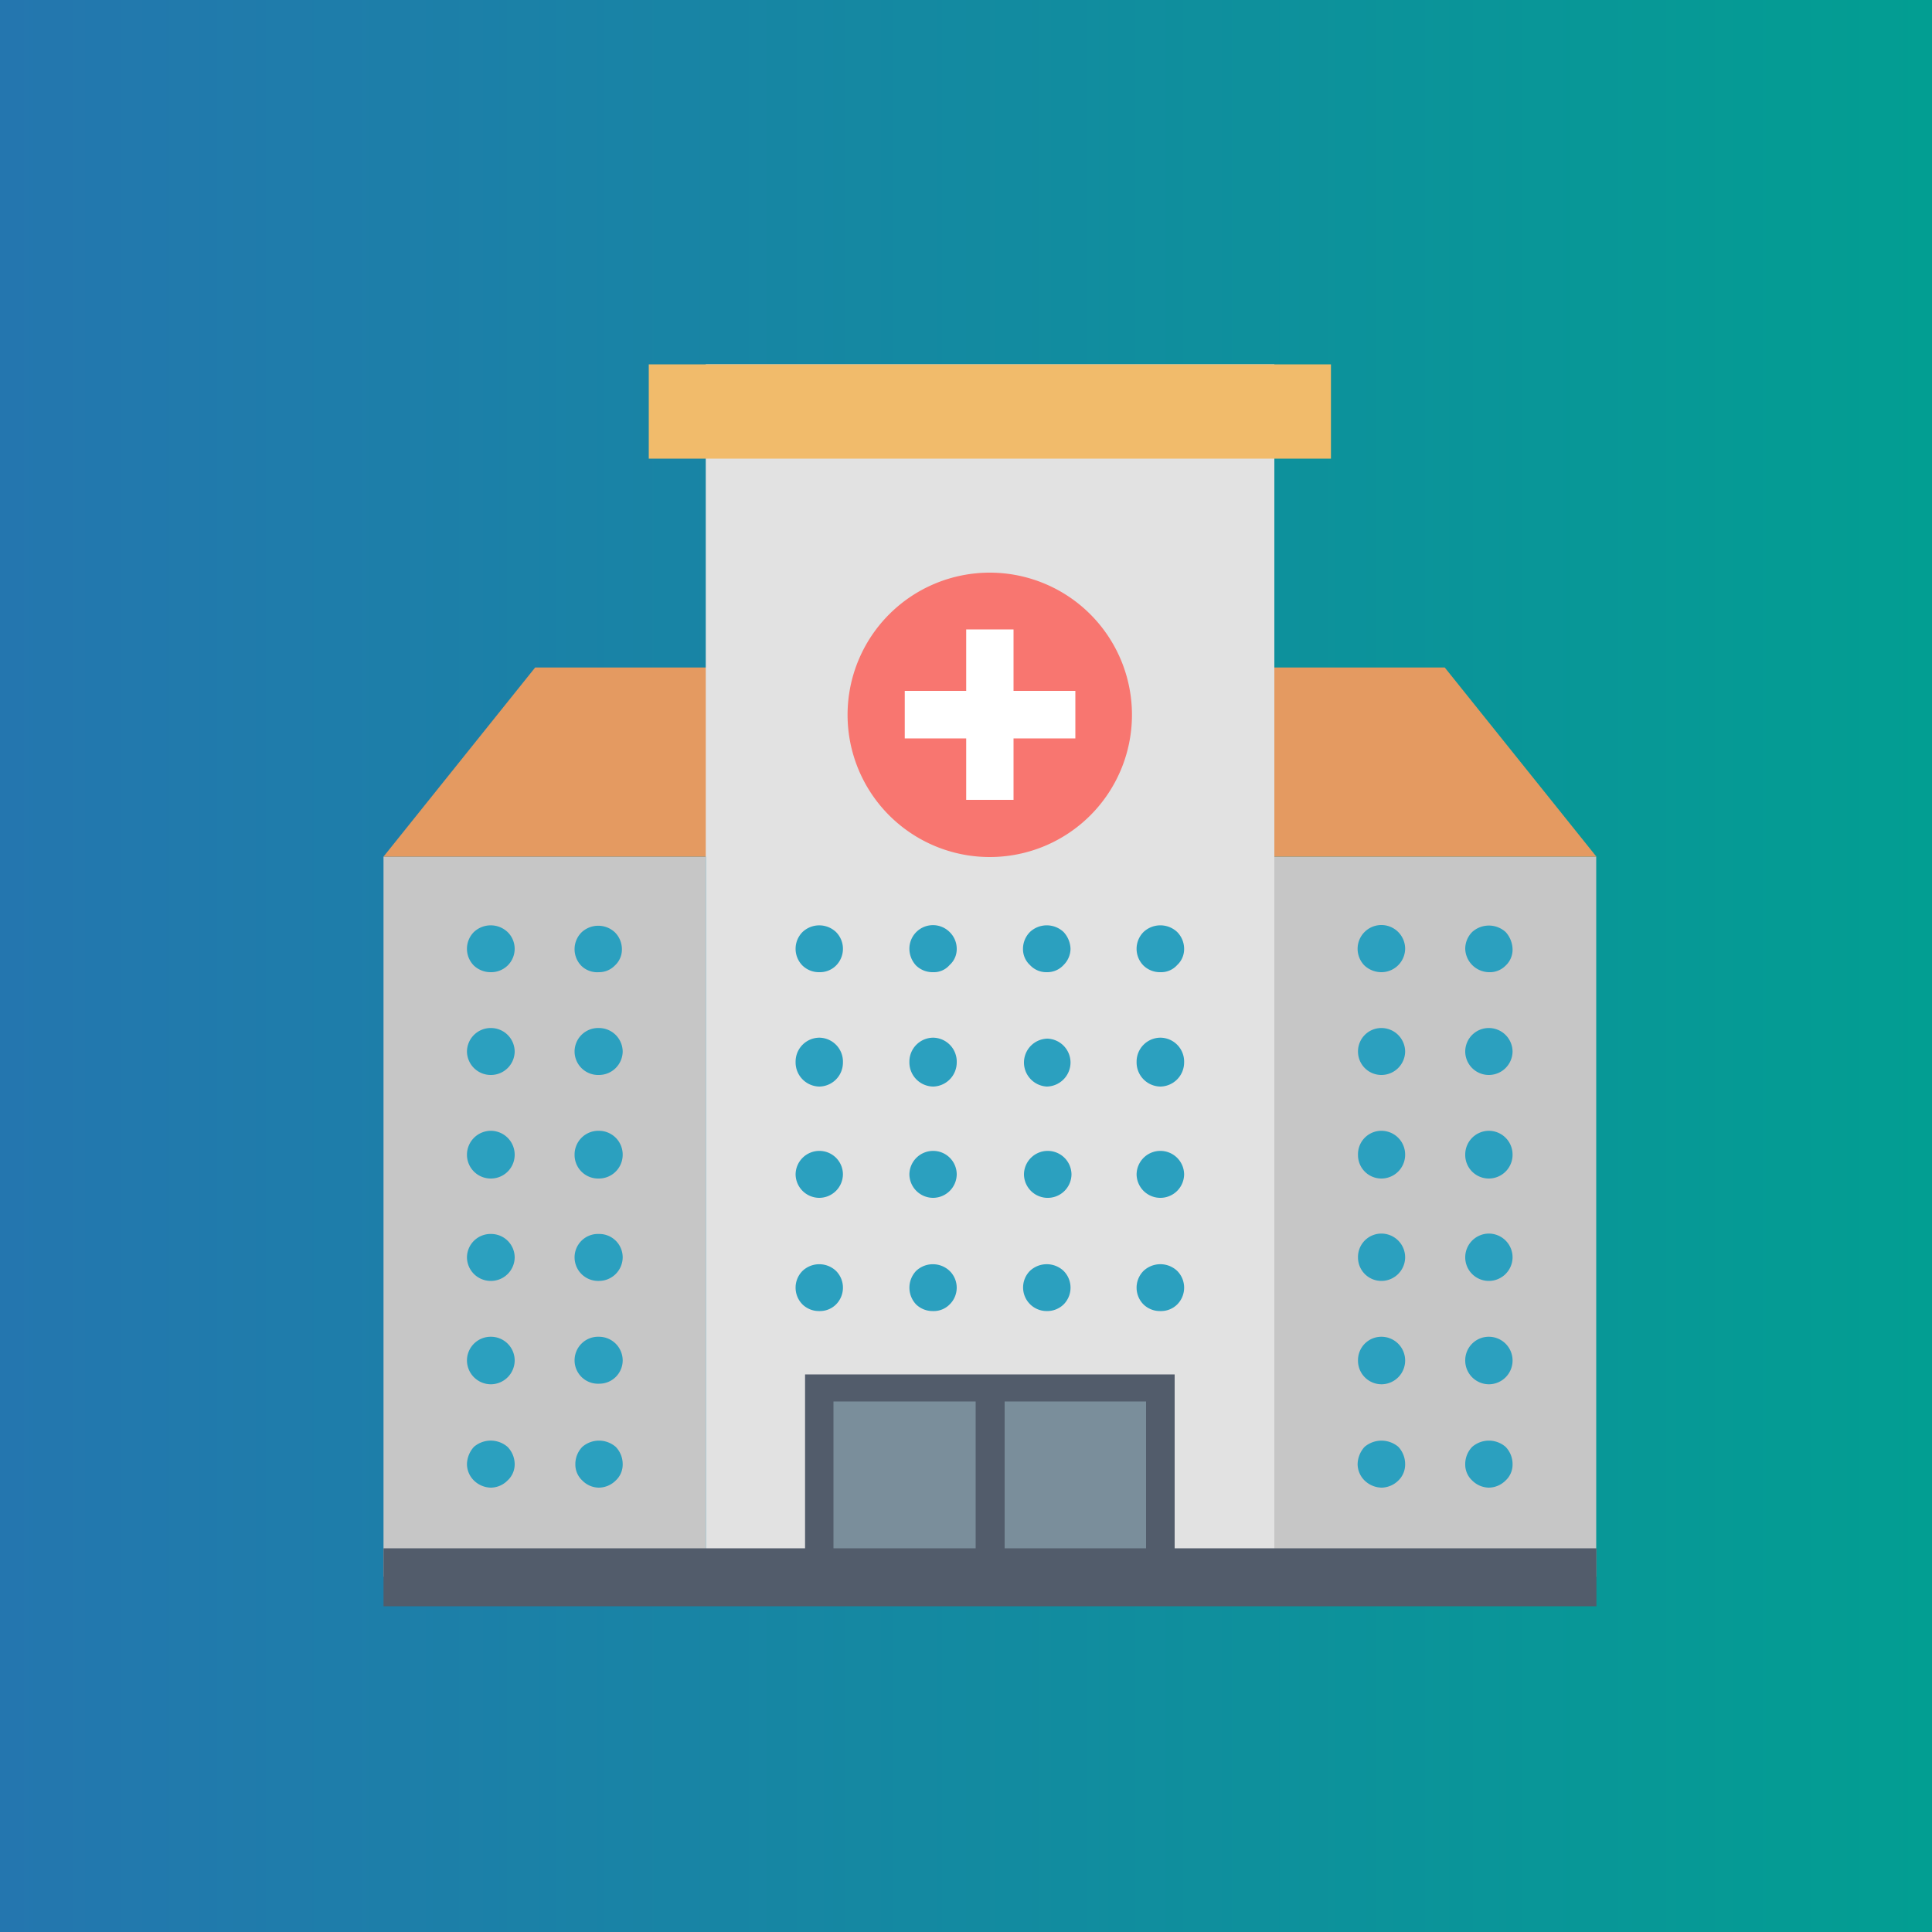 <svg xmlns="http://www.w3.org/2000/svg" xmlns:xlink="http://www.w3.org/1999/xlink" viewBox="0 0 100 100"><rect x="0" y="0" width="100" height="100" fill="#333333" stroke="none"/><defs><style>.cls-1{fill:url(#linear-gradient);}.cls-2{fill:#c6c6c6;}.cls-3{fill:#e49a61;}.cls-4{fill:#e2e2e2;}.cls-5{fill:#7a8e9b;}.cls-6{fill:#f1bb6b;}.cls-7{fill:#f87670;}.cls-8{fill:#fff;}.cls-9{fill:#2ba0bf;}.cls-10{fill:#525c6b;}</style><linearGradient id="linear-gradient" y1="50" x2="100" y2="50" gradientUnits="userSpaceOnUse"><stop offset="0" stop-color="#2476af"/><stop offset="1" stop-color="#029e92"/></linearGradient></defs><title>ipd_logo</title><g id="Layer_1" data-name="Layer 1"><rect class="cls-1" width="100" height="100"/></g><g id="ipd"><rect class="cls-2" x="65.95" y="44.34" width="16.67" height="37.27"/><rect class="cls-2" x="19.85" y="44.34" width="16.67" height="37.27"/><polygon class="cls-3" points="74.78 34.55 51.23 34.55 27.7 34.55 19.85 44.34 82.63 44.34 74.78 34.55"/><rect class="cls-4" x="36.53" y="18.86" width="29.43" height="62.76"/><rect class="cls-5" x="42.41" y="71.82" width="17.65" height="9.79"/><rect class="cls-6" x="33.58" y="18.86" width="35.31" height="4.88"/><path class="cls-7" d="M58.59,37a7.36,7.36,0,1,1-7.36-7.36A7.36,7.36,0,0,1,58.59,37Z" transform="translate(0)"/><polygon class="cls-8" points="55.66 35.76 52.46 35.76 52.46 32.58 50.01 32.58 50.01 35.76 46.83 35.76 46.83 38.22 50.01 38.22 50.01 41.4 52.46 41.4 52.46 38.22 55.66 38.22 55.66 35.76"/><path class="cls-9" d="M25.4,50.32a1.26,1.26,0,0,1-.87-.34,1.23,1.23,0,0,1,0-1.74,1.27,1.27,0,0,1,1.74,0,1.21,1.21,0,0,1,0,1.74A1.22,1.22,0,0,1,25.4,50.32Z" transform="translate(0)"/><path class="cls-9" d="M24.17,70.4a1.23,1.23,0,0,1,1.25-1.21h0a1.23,1.23,0,0,1,1.22,1.21h0a1.24,1.24,0,0,1-1.22,1.25h0A1.24,1.24,0,0,1,24.17,70.4Zm0-5.31a1.22,1.22,0,0,1,1.25-1.22h0a1.22,1.22,0,0,1,1.22,1.22h0a1.23,1.23,0,0,1-1.22,1.21h0A1.23,1.23,0,0,1,24.17,65.09Zm0-5.32a1.24,1.24,0,0,1,1.25-1.24h0a1.24,1.24,0,0,1,1.22,1.24h0A1.23,1.23,0,0,1,25.42,61h0A1.23,1.23,0,0,1,24.17,59.77Zm0-5.34a1.23,1.23,0,0,1,1.25-1.22h0a1.23,1.23,0,0,1,1.22,1.22h0a1.23,1.23,0,0,1-1.22,1.21h0A1.23,1.23,0,0,1,24.17,54.43Z" transform="translate(0)"/><path class="cls-9" d="M25.4,77a1.29,1.29,0,0,1-.87-.37,1.2,1.2,0,0,1-.36-.84,1.37,1.37,0,0,1,.36-.9,1.33,1.33,0,0,1,1.74,0,1.29,1.29,0,0,1,.37.9,1.13,1.13,0,0,1-.37.84A1.23,1.23,0,0,1,25.4,77Z" transform="translate(0)"/><path class="cls-9" d="M31,50.32A1.18,1.18,0,0,1,30.1,50a1.23,1.23,0,0,1,0-1.74,1.26,1.26,0,0,1,1.73,0,1.24,1.24,0,0,1,.36.87,1.12,1.12,0,0,1-.36.84A1.14,1.14,0,0,1,31,50.32Z" transform="translate(0)"/><path class="cls-9" d="M29.74,70.4A1.22,1.22,0,0,1,31,69.19h0a1.23,1.23,0,0,1,1.23,1.21h0A1.21,1.21,0,0,1,31,71.62h0A1.21,1.21,0,0,1,29.74,70.4Zm0-5.31A1.21,1.21,0,0,1,31,63.87h0a1.21,1.21,0,0,1,1.23,1.22h0A1.23,1.23,0,0,1,31,66.3h0A1.22,1.22,0,0,1,29.74,65.09Zm0-5.32A1.23,1.23,0,0,1,31,58.53h0a1.23,1.23,0,0,1,1.23,1.24h0A1.23,1.23,0,0,1,31,61h0A1.22,1.22,0,0,1,29.74,59.77Zm0-5.34A1.22,1.22,0,0,1,31,53.21h0a1.23,1.23,0,0,1,1.23,1.22h0A1.23,1.23,0,0,1,31,55.64h0A1.22,1.22,0,0,1,29.74,54.43Z" transform="translate(0)"/><path class="cls-9" d="M31,77a1.21,1.21,0,0,1-.86-.37,1.12,1.12,0,0,1-.36-.84,1.28,1.28,0,0,1,.36-.9,1.32,1.32,0,0,1,1.73,0,1.28,1.28,0,0,1,.36.9,1.12,1.12,0,0,1-.36.84A1.25,1.25,0,0,1,31,77Z" transform="translate(0)"/><path class="cls-9" d="M71.52,50.32a1.29,1.29,0,0,1-.89-.34,1.23,1.23,0,0,1,0-1.74,1.23,1.23,0,0,1,2.1.87,1.23,1.23,0,0,1-1.21,1.21Z" transform="translate(0)"/><path class="cls-9" d="M70.29,70.4a1.21,1.21,0,0,1,1.21-1.21h0a1.23,1.23,0,0,1,1.23,1.21h0a1.23,1.23,0,0,1-1.23,1.25h0A1.22,1.22,0,0,1,70.29,70.4Zm0-5.31a1.21,1.21,0,0,1,1.21-1.24h0a1.23,1.23,0,0,1,1.23,1.24h0A1.23,1.23,0,0,1,71.5,66.3h0A1.21,1.21,0,0,1,70.29,65.09Zm0-5.32a1.21,1.21,0,0,1,1.21-1.24h0a1.23,1.23,0,0,1,1.23,1.24h0A1.23,1.23,0,0,1,71.5,61h0A1.21,1.21,0,0,1,70.29,59.77Zm0-5.34a1.21,1.21,0,0,1,1.21-1.22h0a1.23,1.23,0,0,1,1.23,1.22h0a1.23,1.23,0,0,1-1.23,1.21h0A1.21,1.21,0,0,1,70.29,54.43Z" transform="translate(0)"/><path class="cls-9" d="M71.52,77a1.3,1.3,0,0,1-.89-.37,1.2,1.2,0,0,1-.36-.84,1.37,1.37,0,0,1,.36-.9,1.35,1.35,0,0,1,1.75,0,1.31,1.31,0,0,1,.35.9,1.15,1.15,0,0,1-.35.84A1.27,1.27,0,0,1,71.52,77Z" transform="translate(0)"/><path class="cls-9" d="M77.06,50.32a1.25,1.25,0,0,1-1.22-1.21,1.24,1.24,0,0,1,.36-.87,1.29,1.29,0,0,1,1.73,0,1.37,1.37,0,0,1,.36.9,1.12,1.12,0,0,1-.36.84A1.14,1.14,0,0,1,77.06,50.32Z" transform="translate(0)"/><path class="cls-9" d="M75.84,70.4a1.22,1.22,0,0,1,1.22-1.21h0a1.23,1.23,0,0,1,1.23,1.21h0a1.23,1.23,0,0,1-1.23,1.25h0A1.23,1.23,0,0,1,75.84,70.4Zm0-5.31a1.23,1.23,0,0,1,1.22-1.24h0a1.23,1.23,0,0,1,1.23,1.24h0a1.23,1.23,0,0,1-1.23,1.21h0A1.22,1.22,0,0,1,75.84,65.09Zm0-5.32a1.23,1.23,0,0,1,1.22-1.24h0a1.23,1.23,0,0,1,1.23,1.24h0A1.23,1.23,0,0,1,77.06,61h0A1.22,1.22,0,0,1,75.84,59.77Zm0-5.34a1.22,1.22,0,0,1,1.22-1.22h0a1.23,1.23,0,0,1,1.23,1.22h0a1.23,1.23,0,0,1-1.23,1.21h0A1.22,1.22,0,0,1,75.84,54.43Z" transform="translate(0)"/><path class="cls-9" d="M77.06,77a1.25,1.25,0,0,1-.86-.37,1.12,1.12,0,0,1-.36-.84,1.28,1.28,0,0,1,.36-.9,1.32,1.32,0,0,1,1.73,0,1.28,1.28,0,0,1,.36.9,1.12,1.12,0,0,1-.36.84A1.25,1.25,0,0,1,77.06,77Z" transform="translate(0)"/><path class="cls-9" d="M48.3,50.32a1.23,1.23,0,0,1-.88-.34,1.28,1.28,0,0,1-.35-.87,1.22,1.22,0,0,1,2.08-.87,1.21,1.21,0,0,1,.37.87,1.1,1.1,0,0,1-.37.84A1.07,1.07,0,0,1,48.3,50.32Z" transform="translate(0)"/><path class="cls-9" d="M47.07,60.78a1.23,1.23,0,0,1,1.23-1.21h0a1.22,1.22,0,0,1,1.22,1.21h0A1.23,1.23,0,0,1,48.3,62h0A1.23,1.23,0,0,1,47.07,60.78Zm0-5.83a1.24,1.24,0,0,1,1.23-1.24h0A1.24,1.24,0,0,1,49.52,55h0a1.25,1.25,0,0,1-1.22,1.24h0A1.25,1.25,0,0,1,47.07,55Z" transform="translate(0)"/><path class="cls-9" d="M48.3,67.86a1.23,1.23,0,0,1-.88-.34,1.26,1.26,0,0,1,0-1.74,1.26,1.26,0,0,1,1.73,0,1.21,1.21,0,0,1,0,1.74A1.15,1.15,0,0,1,48.3,67.86Z" transform="translate(0)"/><path class="cls-9" d="M42.41,50.32a1.22,1.22,0,0,1-.87-.34,1.23,1.23,0,0,1,0-1.74,1.26,1.26,0,0,1,1.73,0,1.23,1.23,0,0,1,0,1.74A1.18,1.18,0,0,1,42.41,50.32Z" transform="translate(0)"/><path class="cls-9" d="M41.18,60.78a1.23,1.23,0,0,1,1.23-1.21h0a1.22,1.22,0,0,1,1.22,1.21h0A1.23,1.23,0,0,1,42.41,62h0A1.23,1.23,0,0,1,41.18,60.78Zm0-5.83a1.24,1.24,0,0,1,1.23-1.24h0A1.24,1.24,0,0,1,43.63,55h0a1.24,1.24,0,0,1-1.22,1.24h0A1.25,1.25,0,0,1,41.18,55Z" transform="translate(0)"/><path class="cls-9" d="M42.41,67.86a1.22,1.22,0,0,1-.87-.34,1.23,1.23,0,0,1,0-1.74,1.26,1.26,0,0,1,1.73,0,1.23,1.23,0,0,1,0,1.74A1.18,1.18,0,0,1,42.41,67.86Z" transform="translate(0)"/><path class="cls-9" d="M54.18,50.32a1.15,1.15,0,0,1-.87-.37,1.12,1.12,0,0,1-.36-.84,1.24,1.24,0,0,1,.36-.87,1.27,1.27,0,0,1,1.74,0,1.34,1.34,0,0,1,.36.87,1.2,1.2,0,0,1-.36.84A1.14,1.14,0,0,1,54.18,50.32Z" transform="translate(0)"/><path class="cls-9" d="M53,60.78a1.23,1.23,0,0,1,1.23-1.21h0a1.23,1.23,0,0,1,1.23,1.21h0A1.23,1.23,0,0,1,54.18,62h0A1.23,1.23,0,0,1,53,60.78ZM53,55a1.24,1.24,0,0,1,1.23-1.24h0A1.24,1.24,0,0,1,55.41,55h0a1.25,1.25,0,0,1-1.23,1.24h0A1.25,1.25,0,0,1,53,55Z" transform="translate(0)"/><path class="cls-9" d="M54.18,67.86a1.22,1.22,0,0,1-.87-2.08,1.27,1.27,0,0,1,1.74,0,1.23,1.23,0,0,1,0,1.74A1.22,1.22,0,0,1,54.18,67.86Z" transform="translate(0)"/><path class="cls-9" d="M60.06,50.32a1.22,1.22,0,0,1-.87-.34,1.23,1.23,0,0,1,0-1.74,1.27,1.27,0,0,1,1.74,0,1.24,1.24,0,0,1,.36.87,1.12,1.12,0,0,1-.36.84A1.11,1.11,0,0,1,60.06,50.32Z" transform="translate(0)"/><path class="cls-9" d="M58.83,60.78a1.23,1.23,0,0,1,1.23-1.21h0a1.23,1.23,0,0,1,1.23,1.21h0A1.23,1.23,0,0,1,60.06,62h0A1.23,1.23,0,0,1,58.83,60.78Zm0-5.83a1.24,1.24,0,0,1,1.23-1.24h0A1.24,1.24,0,0,1,61.29,55h0a1.25,1.25,0,0,1-1.23,1.24h0A1.25,1.25,0,0,1,58.83,55Z" transform="translate(0)"/><path class="cls-9" d="M60.06,67.86a1.22,1.22,0,0,1-.87-.34,1.23,1.23,0,0,1,0-1.74,1.27,1.27,0,0,1,1.74,0,1.23,1.23,0,0,1,0,1.74A1.19,1.19,0,0,1,60.06,67.86Z" transform="translate(0)"/><path class="cls-10" d="M60.8,80.14v-9H41.67v9H19.85v3H82.63v-3Zm-1.48-7.6v7.6H52v-7.6Zm-16.18,0H50.5v7.6H43.14Z" transform="translate(0)"/></g></svg>